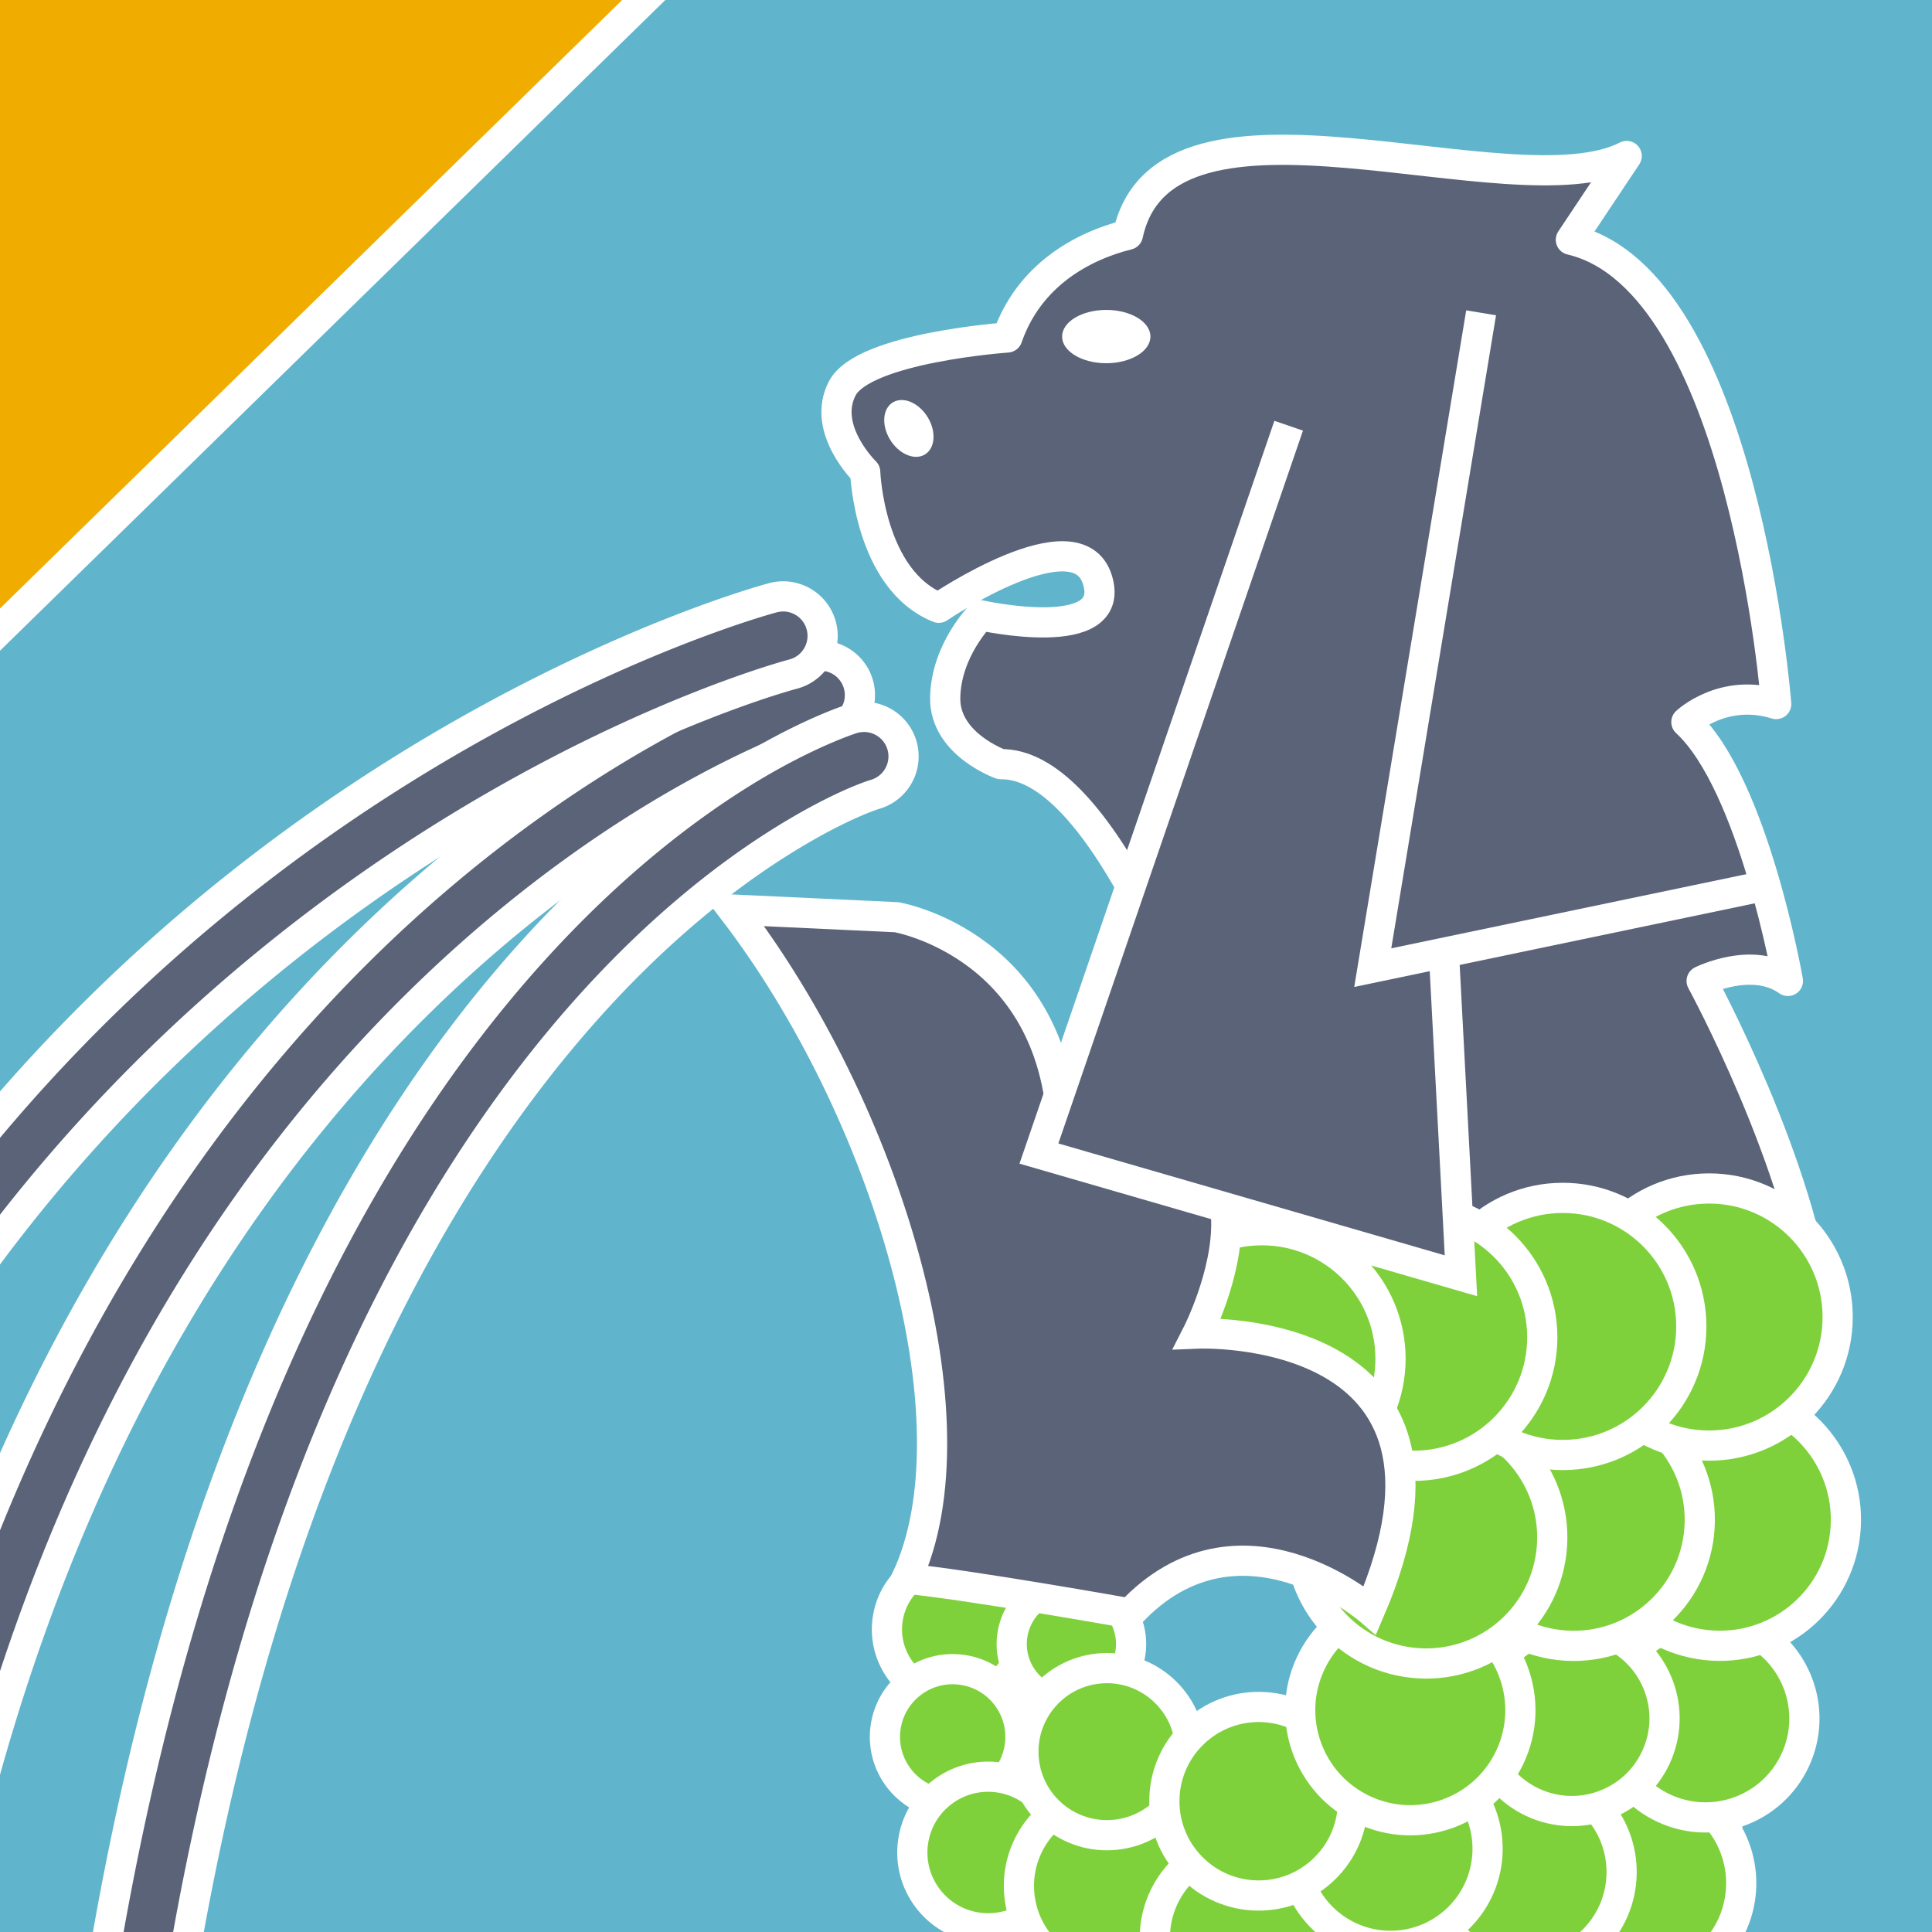 <?xml version="1.0" encoding="UTF-8" standalone="no"?>
<!-- Created with Inkscape (http://www.inkscape.org/) -->

<svg
   xmlns:dc="http://purl.org/dc/elements/1.1/"
   xmlns:cc="http://creativecommons.org/ns#"
   xmlns:rdf="http://www.w3.org/1999/02/22-rdf-syntax-ns#"
   xmlns:svg="http://www.w3.org/2000/svg"
   xmlns="http://www.w3.org/2000/svg"
   xmlns:sodipodi="http://sodipodi.sourceforge.net/DTD/sodipodi-0.dtd"
   xmlns:inkscape="http://www.inkscape.org/namespaces/inkscape"
   width="512"
   height="512"
   viewBox="0 0 135.467 135.467"
   version="1.1"
   id="svg8"
   inkscape:version="0.92.1 r"
   sodipodi:docname="elm_sg_low_res.svg"
   inkscape:export-filename="/home/matthieu/git/perso/elm/elm_singapore/logo/logo3/elm_sg_low_res.png"
   inkscape:export-xdpi="24"
   inkscape:export-ydpi="24">
  <rect x="0" y="0" width="135.467" height="135.467" fill="#333333" stroke="none"/>
  <defs
     id="defs2" />
  <sodipodi:namedview
     id="base"
     pagecolor="#ffffff"
     bordercolor="#666666"
     borderopacity="1.0"
     inkscape:pageopacity="0"
     inkscape:pageshadow="2"
     inkscape:zoom="0.98994949"
     inkscape:cx="326.07488"
     inkscape:cy="154.38566"
     inkscape:document-units="px"
     inkscape:current-layer="layer1"
     showgrid="true"
     units="px"
     inkscape:pagecheckerboard="false"
     inkscape:showpageshadow="false"
     inkscape:window-width="1920"
     inkscape:window-height="1016"
     inkscape:window-x="0"
     inkscape:window-y="27"
     inkscape:window-maximized="1"
     showborder="true"
     showguides="true"
     inkscape:guide-bbox="true">
    <inkscape:grid
       type="xygrid"
       id="grid4485"
       spacingx="8.467"
       spacingy="8.467"
       empspacing="4"
       dotted="false"
       visible="false"
       enabled="false" />
    <sodipodi:guide
       position="0,0"
       orientation="1,0"
       id="guide4592"
       inkscape:locked="false"
       inkscape:label=""
       inkscape:color="rgb(0,0,255)" />
    <sodipodi:guide
       position="0,135.467"
       orientation="0,1"
       id="guide4594"
       inkscape:locked="false"
       inkscape:label=""
       inkscape:color="rgb(0,0,255)" />
    <sodipodi:guide
       position="135.467,0"
       orientation="1,0"
       id="guide4596"
       inkscape:locked="false"
       inkscape:label=""
       inkscape:color="rgb(0,0,255)" />
    <sodipodi:guide
       position="0,0"
       orientation="0,1"
       id="guide4598"
       inkscape:locked="false"
       inkscape:label=""
       inkscape:color="rgb(0,0,255)" />
  </sodipodi:namedview>
  <g
     inkscape:label="Layer 1"
     inkscape:groupmode="layer"
     id="layer1"
     transform="translate(0,-161.533)">
    <rect
       style="color:#000000;clip-rule:nonzero;display:inline;overflow:visible;visibility:visible;opacity:1;isolation:auto;mix-blend-mode:normal;color-interpolation:sRGB;color-interpolation-filters:linearRGB;solid-color:#000000;solid-opacity:1;fill:#60b5cc;fill-opacity:1;fill-rule:nonzero;stroke:none;stroke-width:2.117;stroke-linecap:round;stroke-linejoin:round;stroke-miterlimit:4;stroke-dasharray:none;stroke-dashoffset:0;stroke-opacity:1;color-rendering:auto;image-rendering:auto;shape-rendering:auto;text-rendering:auto;enable-background:accumulate"
       id="rect4588"
       width="187.356"
       height="178.536"
       x="-25.39"
       y="144.885"
       ry="4.233" />
    <path
       style="fill:#f0ad00;fill-opacity:1;fill-rule:evenodd;stroke:#ffffff;stroke-width:2.117;stroke-linecap:butt;stroke-linejoin:miter;stroke-miterlimit:4;stroke-dasharray:none;stroke-opacity:1"
       d="m -13.363,151.032 v 67.716 l 70.024,-68.485 z"
       id="path5514"
       inkscape:connector-curvature="0"
       sodipodi:nodetypes="cccc"
       clip-path="none" />
    <g
       id="g5474"
       transform="matrix(3.767,0,0,3.767,-337.028,-583.784)"
       clip-path="none"
       style="stroke-width:0.368;stroke-miterlimit:4;stroke-dasharray:none">
      <path
         sodipodi:nodetypes="zccccccccccszcccssczccz"
         inkscape:connector-curvature="0"
         id="path4581"
         d="m 105.148,205.081 c 0.4,-0.758 3.071,-0.945 3.071,-0.945 0.402,-1.158 1.394,-1.701 2.244,-1.913 0.685,-3.189 7.158,-0.378 9.284,-1.465 l -1.039,1.559 c 3.213,0.756 3.822,8.642 3.822,8.642 -0.992,-0.307 -1.672,0.335 -1.672,0.335 1.252,1.158 1.89,4.819 1.89,4.819 -0.661,-0.472 -1.606,0 -1.606,0 0,0 1.866,3.425 2.173,6.142 -1.323,-0.496 -2.173,0.283 -2.173,0.283 0.591,3.638 1.196,9.751 -0.467,12.529 -1.394,2.327 -9.381,3.094 -12.217,0.439 -2.836,-2.655 -0.598,-7.32 -0.598,-7.32 l 2.512,0.642 c -0.735,3.976 7.471,2.372 4.597,-1.003 0,0 -3.446,-15.79 -6.873,-15.747 0,0 -1.047,-0.371 -1.034,-1.234 0.013,-0.888 0.661,-1.536 0.661,-1.536 0,0 2.55,0.568 2.173,-0.661 -0.377,-1.229 -2.953,0.52 -2.953,0.52 -1.299,-0.52 -1.37,-2.528 -1.37,-2.528 0,0 -0.825,-0.801 -0.425,-1.559 z"
         style="fill:#5a6378;fill-opacity:1;fill-rule:evenodd;stroke:#ffffff;stroke-width:0.562;stroke-linecap:round;stroke-linejoin:round;stroke-miterlimit:4;stroke-dasharray:none;stroke-opacity:1" />
      <ellipse
         cx="110.06"
         cy="204.119"
         rx="0.822"
         ry="0.496"
         id="path4583"
         style="color:#000000;clip-rule:nonzero;display:inline;overflow:visible;visibility:visible;opacity:1;isolation:auto;mix-blend-mode:normal;color-interpolation:sRGB;color-interpolation-filters:linearRGB;solid-color:#000000;solid-opacity:1;fill:#ffffff;fill-opacity:1;fill-rule:nonzero;stroke:none;stroke-width:0.562;stroke-linecap:round;stroke-linejoin:round;stroke-miterlimit:4;stroke-dasharray:none;stroke-dashoffset:0;stroke-opacity:1;color-rendering:auto;image-rendering:auto;shape-rendering:auto;text-rendering:auto;enable-background:accumulate" />
      <ellipse
         transform="matrix(0.507,0.862,-0.875,0.484,0,0)"
         cx="231.675"
         cy="12.655"
         rx="0.569"
         ry="0.408"
         id="path4583-5"
         style="color:#000000;clip-rule:nonzero;display:inline;overflow:visible;visibility:visible;opacity:1;isolation:auto;mix-blend-mode:normal;color-interpolation:sRGB;color-interpolation-filters:linearRGB;solid-color:#000000;solid-opacity:1;fill:#ffffff;fill-opacity:1;fill-rule:nonzero;stroke:none;stroke-width:0.562;stroke-linecap:round;stroke-linejoin:round;stroke-miterlimit:4;stroke-dasharray:none;stroke-dashoffset:0;stroke-opacity:1;color-rendering:auto;image-rendering:auto;shape-rendering:auto;text-rendering:auto;enable-background:accumulate" />
      <circle
         transform="rotate(7.829)"
         r="1.291"
         cy="211.444"
         cx="137.351"
         id="path4600-7"
         style="color:#000000;clip-rule:nonzero;display:inline;overflow:visible;visibility:visible;opacity:1;isolation:auto;mix-blend-mode:normal;color-interpolation:sRGB;color-interpolation-filters:linearRGB;solid-color:#000000;solid-opacity:1;fill:#7fd13b;fill-opacity:1;fill-rule:nonzero;stroke:#ffffff;stroke-width:0.562;stroke-linecap:round;stroke-linejoin:round;stroke-miterlimit:4;stroke-dasharray:none;stroke-dashoffset:0;stroke-opacity:1;color-rendering:auto;image-rendering:auto;shape-rendering:auto;text-rendering:auto;enable-background:accumulate" />
      <circle
         transform="rotate(7.829)"
         r="1.261"
         cy="213.436"
         cx="137.557"
         id="path4600-9-85"
         style="color:#000000;clip-rule:nonzero;display:inline;overflow:visible;visibility:visible;opacity:1;isolation:auto;mix-blend-mode:normal;color-interpolation:sRGB;color-interpolation-filters:linearRGB;solid-color:#000000;solid-opacity:1;fill:#7fd13b;fill-opacity:1;fill-rule:nonzero;stroke:#ffffff;stroke-width:0.562;stroke-linecap:round;stroke-linejoin:round;stroke-miterlimit:4;stroke-dasharray:none;stroke-dashoffset:0;stroke-opacity:1;color-rendering:auto;image-rendering:auto;shape-rendering:auto;text-rendering:auto;enable-background:accumulate" />
      <circle
         transform="rotate(7.829)"
         r="1.411"
         cy="215.478"
         cx="138.504"
         id="path4600-9-8-4-9-1-7"
         style="color:#000000;clip-rule:nonzero;display:inline;overflow:visible;visibility:visible;opacity:1;isolation:auto;mix-blend-mode:normal;color-interpolation:sRGB;color-interpolation-filters:linearRGB;solid-color:#000000;solid-opacity:1;fill:#7fd13b;fill-opacity:1;fill-rule:nonzero;stroke:#ffffff;stroke-width:0.562;stroke-linecap:round;stroke-linejoin:round;stroke-miterlimit:4;stroke-dasharray:none;stroke-dashoffset:0;stroke-opacity:1;color-rendering:auto;image-rendering:auto;shape-rendering:auto;text-rendering:auto;enable-background:accumulate" />
      <circle
         transform="rotate(-5.722)"
         r="1.716"
         cy="242.78"
         cx="86.375"
         id="path4600-9-8-4-9-1-7-5"
         style="color:#000000;clip-rule:nonzero;display:inline;overflow:visible;visibility:visible;opacity:1;isolation:auto;mix-blend-mode:normal;color-interpolation:sRGB;color-interpolation-filters:linearRGB;solid-color:#000000;solid-opacity:1;fill:#7fd13b;fill-opacity:1;fill-rule:nonzero;stroke:#ffffff;stroke-width:0.562;stroke-linecap:round;stroke-linejoin:round;stroke-miterlimit:4;stroke-dasharray:none;stroke-dashoffset:0;stroke-opacity:1;color-rendering:auto;image-rendering:auto;shape-rendering:auto;text-rendering:auto;enable-background:accumulate" />
      <circle
         transform="rotate(7.829)"
         r="1.111"
         cy="211.423"
         cx="139.511"
         id="path4600-9-8-5-4"
         style="color:#000000;clip-rule:nonzero;display:inline;overflow:visible;visibility:visible;opacity:1;isolation:auto;mix-blend-mode:normal;color-interpolation:sRGB;color-interpolation-filters:linearRGB;solid-color:#000000;solid-opacity:1;fill:#7fd13b;fill-opacity:1;fill-rule:nonzero;stroke:#ffffff;stroke-width:0.562;stroke-linecap:round;stroke-linejoin:round;stroke-miterlimit:4;stroke-dasharray:none;stroke-dashoffset:0;stroke-opacity:1;color-rendering:auto;image-rendering:auto;shape-rendering:auto;text-rendering:auto;enable-background:accumulate" />
      <circle
         transform="rotate(-5.722)"
         r="1.766"
         cy="243.999"
         cx="88.846"
         id="path4600-7-1"
         style="color:#000000;clip-rule:nonzero;display:inline;overflow:visible;visibility:visible;opacity:1;isolation:auto;mix-blend-mode:normal;color-interpolation:sRGB;color-interpolation-filters:linearRGB;solid-color:#000000;solid-opacity:1;fill:#7fd13b;fill-opacity:1;fill-rule:nonzero;stroke:#ffffff;stroke-width:0.562;stroke-linecap:round;stroke-linejoin:round;stroke-miterlimit:4;stroke-dasharray:none;stroke-dashoffset:0;stroke-opacity:1;color-rendering:auto;image-rendering:auto;shape-rendering:auto;text-rendering:auto;enable-background:accumulate" />
      <circle
         transform="rotate(-5.722)"
         r="1.555"
         cy="240.285"
         cx="86.547"
         id="path4600-9-85-8"
         style="color:#000000;clip-rule:nonzero;display:inline;overflow:visible;visibility:visible;opacity:1;isolation:auto;mix-blend-mode:normal;color-interpolation:sRGB;color-interpolation-filters:linearRGB;solid-color:#000000;solid-opacity:1;fill:#7fd13b;fill-opacity:1;fill-rule:nonzero;stroke:#ffffff;stroke-width:0.562;stroke-linecap:round;stroke-linejoin:round;stroke-miterlimit:4;stroke-dasharray:none;stroke-dashoffset:0;stroke-opacity:1;color-rendering:auto;image-rendering:auto;shape-rendering:auto;text-rendering:auto;enable-background:accumulate" />
      <circle
         transform="rotate(-24.835)"
         r="1.822"
         cy="262.768"
         cx="8.518"
         id="path4600-7-1-3"
         style="color:#000000;clip-rule:nonzero;display:inline;overflow:visible;visibility:visible;opacity:1;isolation:auto;mix-blend-mode:normal;color-interpolation:sRGB;color-interpolation-filters:linearRGB;solid-color:#000000;solid-opacity:1;fill:#7fd13b;fill-opacity:1;fill-rule:nonzero;stroke:#ffffff;stroke-width:0.562;stroke-linecap:round;stroke-linejoin:round;stroke-miterlimit:4;stroke-dasharray:none;stroke-dashoffset:0;stroke-opacity:1;color-rendering:auto;image-rendering:auto;shape-rendering:auto;text-rendering:auto;enable-background:accumulate" />
      <circle
         transform="rotate(-43.879)"
         r="1.868"
         cy="251.065"
         cx="-74.932"
         id="path4600-9-8-4-9-1-7-5-7-1"
         style="color:#000000;clip-rule:nonzero;display:inline;overflow:visible;visibility:visible;opacity:1;isolation:auto;mix-blend-mode:normal;color-interpolation:sRGB;color-interpolation-filters:linearRGB;solid-color:#000000;solid-opacity:1;fill:#7fd13b;fill-opacity:1;fill-rule:nonzero;stroke:#ffffff;stroke-width:0.562;stroke-linecap:round;stroke-linejoin:round;stroke-miterlimit:4;stroke-dasharray:none;stroke-dashoffset:0;stroke-opacity:1;color-rendering:auto;image-rendering:auto;shape-rendering:auto;text-rendering:auto;enable-background:accumulate" />
      <circle
         transform="rotate(-43.879)"
         r="1.796"
         cy="249.422"
         cx="-76.341"
         id="path4600-9-8-5-4-9-5-8"
         style="color:#000000;clip-rule:nonzero;display:inline;overflow:visible;visibility:visible;opacity:1;isolation:auto;mix-blend-mode:normal;color-interpolation:sRGB;color-interpolation-filters:linearRGB;solid-color:#000000;solid-opacity:1;fill:#7fd13b;fill-opacity:1;fill-rule:nonzero;stroke:#ffffff;stroke-width:0.562;stroke-linecap:round;stroke-linejoin:round;stroke-miterlimit:4;stroke-dasharray:none;stroke-dashoffset:0;stroke-opacity:1;color-rendering:auto;image-rendering:auto;shape-rendering:auto;text-rendering:auto;enable-background:accumulate" />
      <circle
         transform="rotate(-43.879)"
         r="1.807"
         cy="247.373"
         cx="-77.847"
         id="path4600-7-1-3-8"
         style="color:#000000;clip-rule:nonzero;display:inline;overflow:visible;visibility:visible;opacity:1;isolation:auto;mix-blend-mode:normal;color-interpolation:sRGB;color-interpolation-filters:linearRGB;solid-color:#000000;solid-opacity:1;fill:#7fd13b;fill-opacity:1;fill-rule:nonzero;stroke:#ffffff;stroke-width:0.562;stroke-linecap:round;stroke-linejoin:round;stroke-miterlimit:4;stroke-dasharray:none;stroke-dashoffset:0;stroke-opacity:1;color-rendering:auto;image-rendering:auto;shape-rendering:auto;text-rendering:auto;enable-background:accumulate" />
      <circle
         transform="rotate(-64.955)"
         r="1.84"
         cy="207.117"
         cx="-156.918"
         id="path4600-7-1-3-8-4"
         style="color:#000000;clip-rule:nonzero;display:inline;overflow:visible;visibility:visible;opacity:1;isolation:auto;mix-blend-mode:normal;color-interpolation:sRGB;color-interpolation-filters:linearRGB;solid-color:#000000;solid-opacity:1;fill:#7fd13b;fill-opacity:1;fill-rule:nonzero;stroke:#ffffff;stroke-width:0.562;stroke-linecap:round;stroke-linejoin:round;stroke-miterlimit:4;stroke-dasharray:none;stroke-dashoffset:0;stroke-opacity:1;color-rendering:auto;image-rendering:auto;shape-rendering:auto;text-rendering:auto;enable-background:accumulate" />
      <circle
         transform="rotate(-43.879)"
         r="1.755"
         cy="245.034"
         cx="-79.003"
         id="path4600-9-85-8-8-3"
         style="color:#000000;clip-rule:nonzero;display:inline;overflow:visible;visibility:visible;opacity:1;isolation:auto;mix-blend-mode:normal;color-interpolation:sRGB;color-interpolation-filters:linearRGB;solid-color:#000000;solid-opacity:1;fill:#7fd13b;fill-opacity:1;fill-rule:nonzero;stroke:#ffffff;stroke-width:0.562;stroke-linecap:round;stroke-linejoin:round;stroke-miterlimit:4;stroke-dasharray:none;stroke-dashoffset:0;stroke-opacity:1;color-rendering:auto;image-rendering:auto;shape-rendering:auto;text-rendering:auto;enable-background:accumulate" />
      <circle
         transform="rotate(-64.955)"
         r="1.725"
         cy="204.861"
         cx="-157.968"
         id="path4600-9-8-4-9-1-7-5-7-1-9"
         style="color:#000000;clip-rule:nonzero;display:inline;overflow:visible;visibility:visible;opacity:1;isolation:auto;mix-blend-mode:normal;color-interpolation:sRGB;color-interpolation-filters:linearRGB;solid-color:#000000;solid-opacity:1;fill:#7fd13b;fill-opacity:1;fill-rule:nonzero;stroke:#ffffff;stroke-width:0.562;stroke-linecap:round;stroke-linejoin:round;stroke-miterlimit:4;stroke-dasharray:none;stroke-dashoffset:0;stroke-opacity:1;color-rendering:auto;image-rendering:auto;shape-rendering:auto;text-rendering:auto;enable-background:accumulate" />
      <circle
         transform="rotate(-64.955)"
         r="2.049"
         cy="202.072"
         cx="-159.103"
         id="path4600-9-8-5-4-9-5-8-6"
         style="color:#000000;clip-rule:nonzero;display:inline;overflow:visible;visibility:visible;opacity:1;isolation:auto;mix-blend-mode:normal;color-interpolation:sRGB;color-interpolation-filters:linearRGB;solid-color:#000000;solid-opacity:1;fill:#7fd13b;fill-opacity:1;fill-rule:nonzero;stroke:#ffffff;stroke-width:0.562;stroke-linecap:round;stroke-linejoin:round;stroke-miterlimit:4;stroke-dasharray:none;stroke-dashoffset:0;stroke-opacity:1;color-rendering:auto;image-rendering:auto;shape-rendering:auto;text-rendering:auto;enable-background:accumulate" />
      <circle
         r="2.347"
         transform="rotate(-176.443)"
         cy="-218.169"
         cx="-135.277"
         id="path4600-9-8-4-9-1-1"
         style="color:#000000;clip-rule:nonzero;display:inline;overflow:visible;visibility:visible;opacity:1;isolation:auto;mix-blend-mode:normal;color-interpolation:sRGB;color-interpolation-filters:linearRGB;solid-color:#000000;solid-opacity:1;fill:#7fd13b;fill-opacity:1;fill-rule:nonzero;stroke:#ffffff;stroke-width:0.562;stroke-linecap:round;stroke-linejoin:round;stroke-miterlimit:4;stroke-dasharray:none;stroke-dashoffset:0;stroke-opacity:1;color-rendering:auto;image-rendering:auto;shape-rendering:auto;text-rendering:auto;enable-background:accumulate" />
      <circle
         r="2.347"
         transform="rotate(-176.443)"
         cy="-218.339"
         cx="-132.562"
         id="path4600-9-8-5-0"
         style="color:#000000;clip-rule:nonzero;display:inline;overflow:visible;visibility:visible;opacity:1;isolation:auto;mix-blend-mode:normal;color-interpolation:sRGB;color-interpolation-filters:linearRGB;solid-color:#000000;solid-opacity:1;fill:#7fd13b;fill-opacity:1;fill-rule:nonzero;stroke:#ffffff;stroke-width:0.562;stroke-linecap:round;stroke-linejoin:round;stroke-miterlimit:4;stroke-dasharray:none;stroke-dashoffset:0;stroke-opacity:1;color-rendering:auto;image-rendering:auto;shape-rendering:auto;text-rendering:auto;enable-background:accumulate" />
      <circle
         r="2.347"
         transform="rotate(-176.443)"
         cy="-218.837"
         cx="-129.842"
         id="path4600-80"
         style="color:#000000;clip-rule:nonzero;display:inline;overflow:visible;visibility:visible;opacity:1;isolation:auto;mix-blend-mode:normal;color-interpolation:sRGB;color-interpolation-filters:linearRGB;solid-color:#000000;solid-opacity:1;fill:#7fd13b;fill-opacity:1;fill-rule:nonzero;stroke:#ffffff;stroke-width:0.562;stroke-linecap:round;stroke-linejoin:round;stroke-miterlimit:4;stroke-dasharray:none;stroke-dashoffset:0;stroke-opacity:1;color-rendering:auto;image-rendering:auto;shape-rendering:auto;text-rendering:auto;enable-background:accumulate" />
      <circle
         r="2.393"
         transform="scale(-1)"
         cy="-222.369"
         cx="-121.281"
         id="path4600-5"
         style="color:#000000;clip-rule:nonzero;display:inline;overflow:visible;visibility:visible;opacity:1;isolation:auto;mix-blend-mode:normal;color-interpolation:sRGB;color-interpolation-filters:linearRGB;solid-color:#000000;solid-opacity:1;fill:#7fd13b;fill-opacity:1;fill-rule:nonzero;stroke:#ffffff;stroke-width:0.562;stroke-linecap:round;stroke-linejoin:round;stroke-miterlimit:4;stroke-dasharray:none;stroke-dashoffset:0;stroke-opacity:1;color-rendering:auto;image-rendering:auto;shape-rendering:auto;text-rendering:auto;enable-background:accumulate" />
      <circle
         r="2.393"
         transform="scale(-1)"
         cy="-222.544"
         cx="-118.557"
         id="path4600-9-1"
         style="color:#000000;clip-rule:nonzero;display:inline;overflow:visible;visibility:visible;opacity:1;isolation:auto;mix-blend-mode:normal;color-interpolation:sRGB;color-interpolation-filters:linearRGB;solid-color:#000000;solid-opacity:1;fill:#7fd13b;fill-opacity:1;fill-rule:nonzero;stroke:#ffffff;stroke-width:0.562;stroke-linecap:round;stroke-linejoin:round;stroke-miterlimit:4;stroke-dasharray:none;stroke-dashoffset:0;stroke-opacity:1;color-rendering:auto;image-rendering:auto;shape-rendering:auto;text-rendering:auto;enable-background:accumulate" />
      <circle
         r="2.393"
         transform="scale(-1)"
         cy="-222.745"
         cx="-115.783"
         id="path4600-9-8-4-9-1-10"
         style="color:#000000;clip-rule:nonzero;display:inline;overflow:visible;visibility:visible;opacity:1;isolation:auto;mix-blend-mode:normal;color-interpolation:sRGB;color-interpolation-filters:linearRGB;solid-color:#000000;solid-opacity:1;fill:#7fd13b;fill-opacity:1;fill-rule:nonzero;stroke:#ffffff;stroke-width:0.562;stroke-linecap:round;stroke-linejoin:round;stroke-miterlimit:4;stroke-dasharray:none;stroke-dashoffset:0;stroke-opacity:1;color-rendering:auto;image-rendering:auto;shape-rendering:auto;text-rendering:auto;enable-background:accumulate" />
      <circle
         r="2.393"
         transform="scale(-1)"
         cy="-223.146"
         cx="-112.958"
         id="path4600-9-8-5-8"
         style="color:#000000;clip-rule:nonzero;display:inline;overflow:visible;visibility:visible;opacity:1;isolation:auto;mix-blend-mode:normal;color-interpolation:sRGB;color-interpolation-filters:linearRGB;solid-color:#000000;solid-opacity:1;fill:#7fd13b;fill-opacity:1;fill-rule:nonzero;stroke:#ffffff;stroke-width:0.562;stroke-linecap:round;stroke-linejoin:round;stroke-miterlimit:4;stroke-dasharray:none;stroke-dashoffset:0;stroke-opacity:1;color-rendering:auto;image-rendering:auto;shape-rendering:auto;text-rendering:auto;enable-background:accumulate" />
      <path
         sodipodi:nodetypes="ccccccccc"
         inkscape:connector-curvature="0"
         id="path5255"
         d="m 110.501,227.887 c 2.032,-2.173 4.468,-0.061 4.468,-0.061 2.315,-5.386 -3.213,-5.15 -3.213,-5.15 0,0 2.268,-4.441 -2.504,-3.591 -0.047,-3.638 -3.095,-4.158 -3.095,-4.158 l -3.047,-0.142 c 2.873,3.742 4.598,9.539 3.231,12.456 1.102,0.1 4.161,0.645 4.161,0.645 z"
         style="fill:#5a6378;fill-opacity:1;fill-rule:evenodd;stroke:#ffffff;stroke-width:0.562;stroke-linecap:butt;stroke-linejoin:miter;stroke-miterlimit:4;stroke-dasharray:none;stroke-opacity:1" />
      <path
         style="fill:#5a6378;fill-opacity:1;fill-rule:evenodd;stroke:#ffffff;stroke-width:6.114;stroke-linecap:butt;stroke-linejoin:miter;stroke-miterlimit:4;stroke-dasharray:none;stroke-opacity:1"
         d="m 371.385,100.657 -50.53,147.256 85.385,24.725 -3.501,-66.349"
         id="path5245"
         transform="matrix(0.092,0,0,0.092,79.288,196.518)"
         inkscape:connector-curvature="0" />
      <path
         transform="matrix(0.265,0,0,0.265,0,161.533)"
         id="path5247"
         d="m 441.651,159.034 -7.612,45.994 27.893,-5.825"
         style="fill:none;fill-rule:evenodd;stroke:#ffffff;stroke-width:2.124;stroke-linecap:butt;stroke-linejoin:miter;stroke-miterlimit:4;stroke-dasharray:none;stroke-opacity:1"
         inkscape:connector-curvature="0"
         sodipodi:nodetypes="ccc" />
    </g>
    <path
       style="color:#000000;font-style:normal;font-variant:normal;font-weight:normal;font-stretch:normal;font-size:medium;line-height:normal;font-family:sans-serif;font-variant-ligatures:normal;font-variant-position:normal;font-variant-caps:normal;font-variant-numeric:normal;font-variant-alternates:normal;font-feature-settings:normal;text-indent:0;text-align:start;text-decoration:none;text-decoration-line:none;text-decoration-style:solid;text-decoration-color:#000000;letter-spacing:normal;word-spacing:normal;text-transform:none;writing-mode:lr-tb;direction:ltr;text-orientation:mixed;dominant-baseline:auto;baseline-shift:baseline;text-anchor:start;white-space:normal;shape-padding:0;clip-rule:nonzero;display:inline;overflow:visible;visibility:visible;opacity:1;isolation:auto;mix-blend-mode:normal;color-interpolation:sRGB;color-interpolation-filters:linearRGB;solid-color:#000000;solid-opacity:1;vector-effect:none;fill:#5a6378;fill-opacity:1;fill-rule:evenodd;stroke:#ffffff;stroke-width:2.117;stroke-linecap:round;stroke-linejoin:round;stroke-miterlimit:4;stroke-dasharray:none;stroke-dashoffset:0;stroke-opacity:1;color-rendering:auto;image-rendering:auto;shape-rendering:auto;text-rendering:auto;enable-background:accumulate"
       d="m 57.445,207.503 a 2.77,2.77 0 0 0 -0.736,0.123 c 0,0 -15.435,4.588 -31.602,20.636 -16.166,16.048 -33.263,43.672 -37.469,89.431 a 2.77,2.77 0 1 0 5.515,0.506 c 4.1,-44.605 20.551,-70.813 35.857,-86.006 15.305,-15.193 29.263,-19.253 29.263,-19.253 a 2.77,2.77 0 0 0 -0.828,-5.436 z"
       clip-path="none"
       id="path5478"
       inkscape:connector-curvature="0" />
    <path
       style="color:#000000;font-style:normal;font-variant:normal;font-weight:normal;font-stretch:normal;font-size:medium;line-height:normal;font-family:sans-serif;font-variant-ligatures:normal;font-variant-position:normal;font-variant-caps:normal;font-variant-numeric:normal;font-variant-alternates:normal;font-feature-settings:normal;text-indent:0;text-align:start;text-decoration:none;text-decoration-line:none;text-decoration-style:solid;text-decoration-color:#000000;letter-spacing:normal;word-spacing:normal;text-transform:none;writing-mode:lr-tb;direction:ltr;text-orientation:mixed;dominant-baseline:auto;baseline-shift:baseline;text-anchor:start;white-space:normal;shape-padding:0;clip-rule:nonzero;display:inline;overflow:visible;visibility:visible;opacity:1;isolation:auto;mix-blend-mode:normal;color-interpolation:sRGB;color-interpolation-filters:linearRGB;solid-color:#000000;solid-opacity:1;vector-effect:none;fill:#5a6378;fill-opacity:1;fill-rule:evenodd;stroke:#ffffff;stroke-width:2.117;stroke-linecap:round;stroke-linejoin:round;stroke-miterlimit:4;stroke-dasharray:none;stroke-dashoffset:0;stroke-opacity:1;color-rendering:auto;image-rendering:auto;shape-rendering:auto;text-rendering:auto;enable-background:accumulate"
       d="m 54.905,203.351 a 2.77,2.77 0 0 0 -0.736,0.102 c 0,0 -19.187,5.048 -39.255,21.594 -20.069,16.547 -41.202,44.798 -45.422,90.711 a 2.77,2.77 0 1 0 5.515,0.506 c 4.086,-44.45 24.265,-71.142 43.431,-86.944 19.166,-15.802 37.137,-20.511 37.137,-20.511 a 2.77,2.77 0 0 0 -0.67,-5.459 z"
       clip-path="none"
       id="path5478-8"
       inkscape:connector-curvature="0" />
    <path
       style="color:#000000;font-style:normal;font-variant:normal;font-weight:normal;font-stretch:normal;font-size:medium;line-height:normal;font-family:sans-serif;font-variant-ligatures:normal;font-variant-position:normal;font-variant-caps:normal;font-variant-numeric:normal;font-variant-alternates:normal;font-feature-settings:normal;text-indent:0;text-align:start;text-decoration:none;text-decoration-line:none;text-decoration-style:solid;text-decoration-color:#000000;letter-spacing:normal;word-spacing:normal;text-transform:none;writing-mode:lr-tb;direction:ltr;text-orientation:mixed;dominant-baseline:auto;baseline-shift:baseline;text-anchor:start;white-space:normal;shape-padding:0;clip-rule:nonzero;display:inline;overflow:visible;visibility:visible;opacity:1;isolation:auto;mix-blend-mode:normal;color-interpolation:sRGB;color-interpolation-filters:linearRGB;solid-color:#000000;solid-opacity:1;vector-effect:none;fill:#5a6378;fill-opacity:1;fill-rule:evenodd;stroke:#ffffff;stroke-width:2.117;stroke-linecap:round;stroke-linejoin:round;stroke-miterlimit:4;stroke-dasharray:none;stroke-dashoffset:0;stroke-opacity:1;color-rendering:auto;image-rendering:auto;shape-rendering:auto;text-rendering:auto;enable-background:accumulate"
       d="m 60.465,211.804 a 2.77,2.77 0 0 0 -0.733,0.13 c 0,0 -3.22,1.006 -7.774,3.838 -4.554,2.833 -10.637,7.556 -16.943,15.144 -12.613,15.176 -26.059,41.771 -30.252,87.391 a 2.77,2.77 0 1 0 5.515,0.509 c 4.113,-44.743 17.178,-70.138 28.998,-84.361 5.91,-7.111 11.52,-11.437 15.609,-13.981 4.089,-2.544 6.46,-3.24 6.46,-3.24 a 2.77,2.77 0 0 0 -0.879,-5.431 z"
       clip-path="none"
       id="path5478-6"
       inkscape:connector-curvature="0" />
  </g>
</svg>
